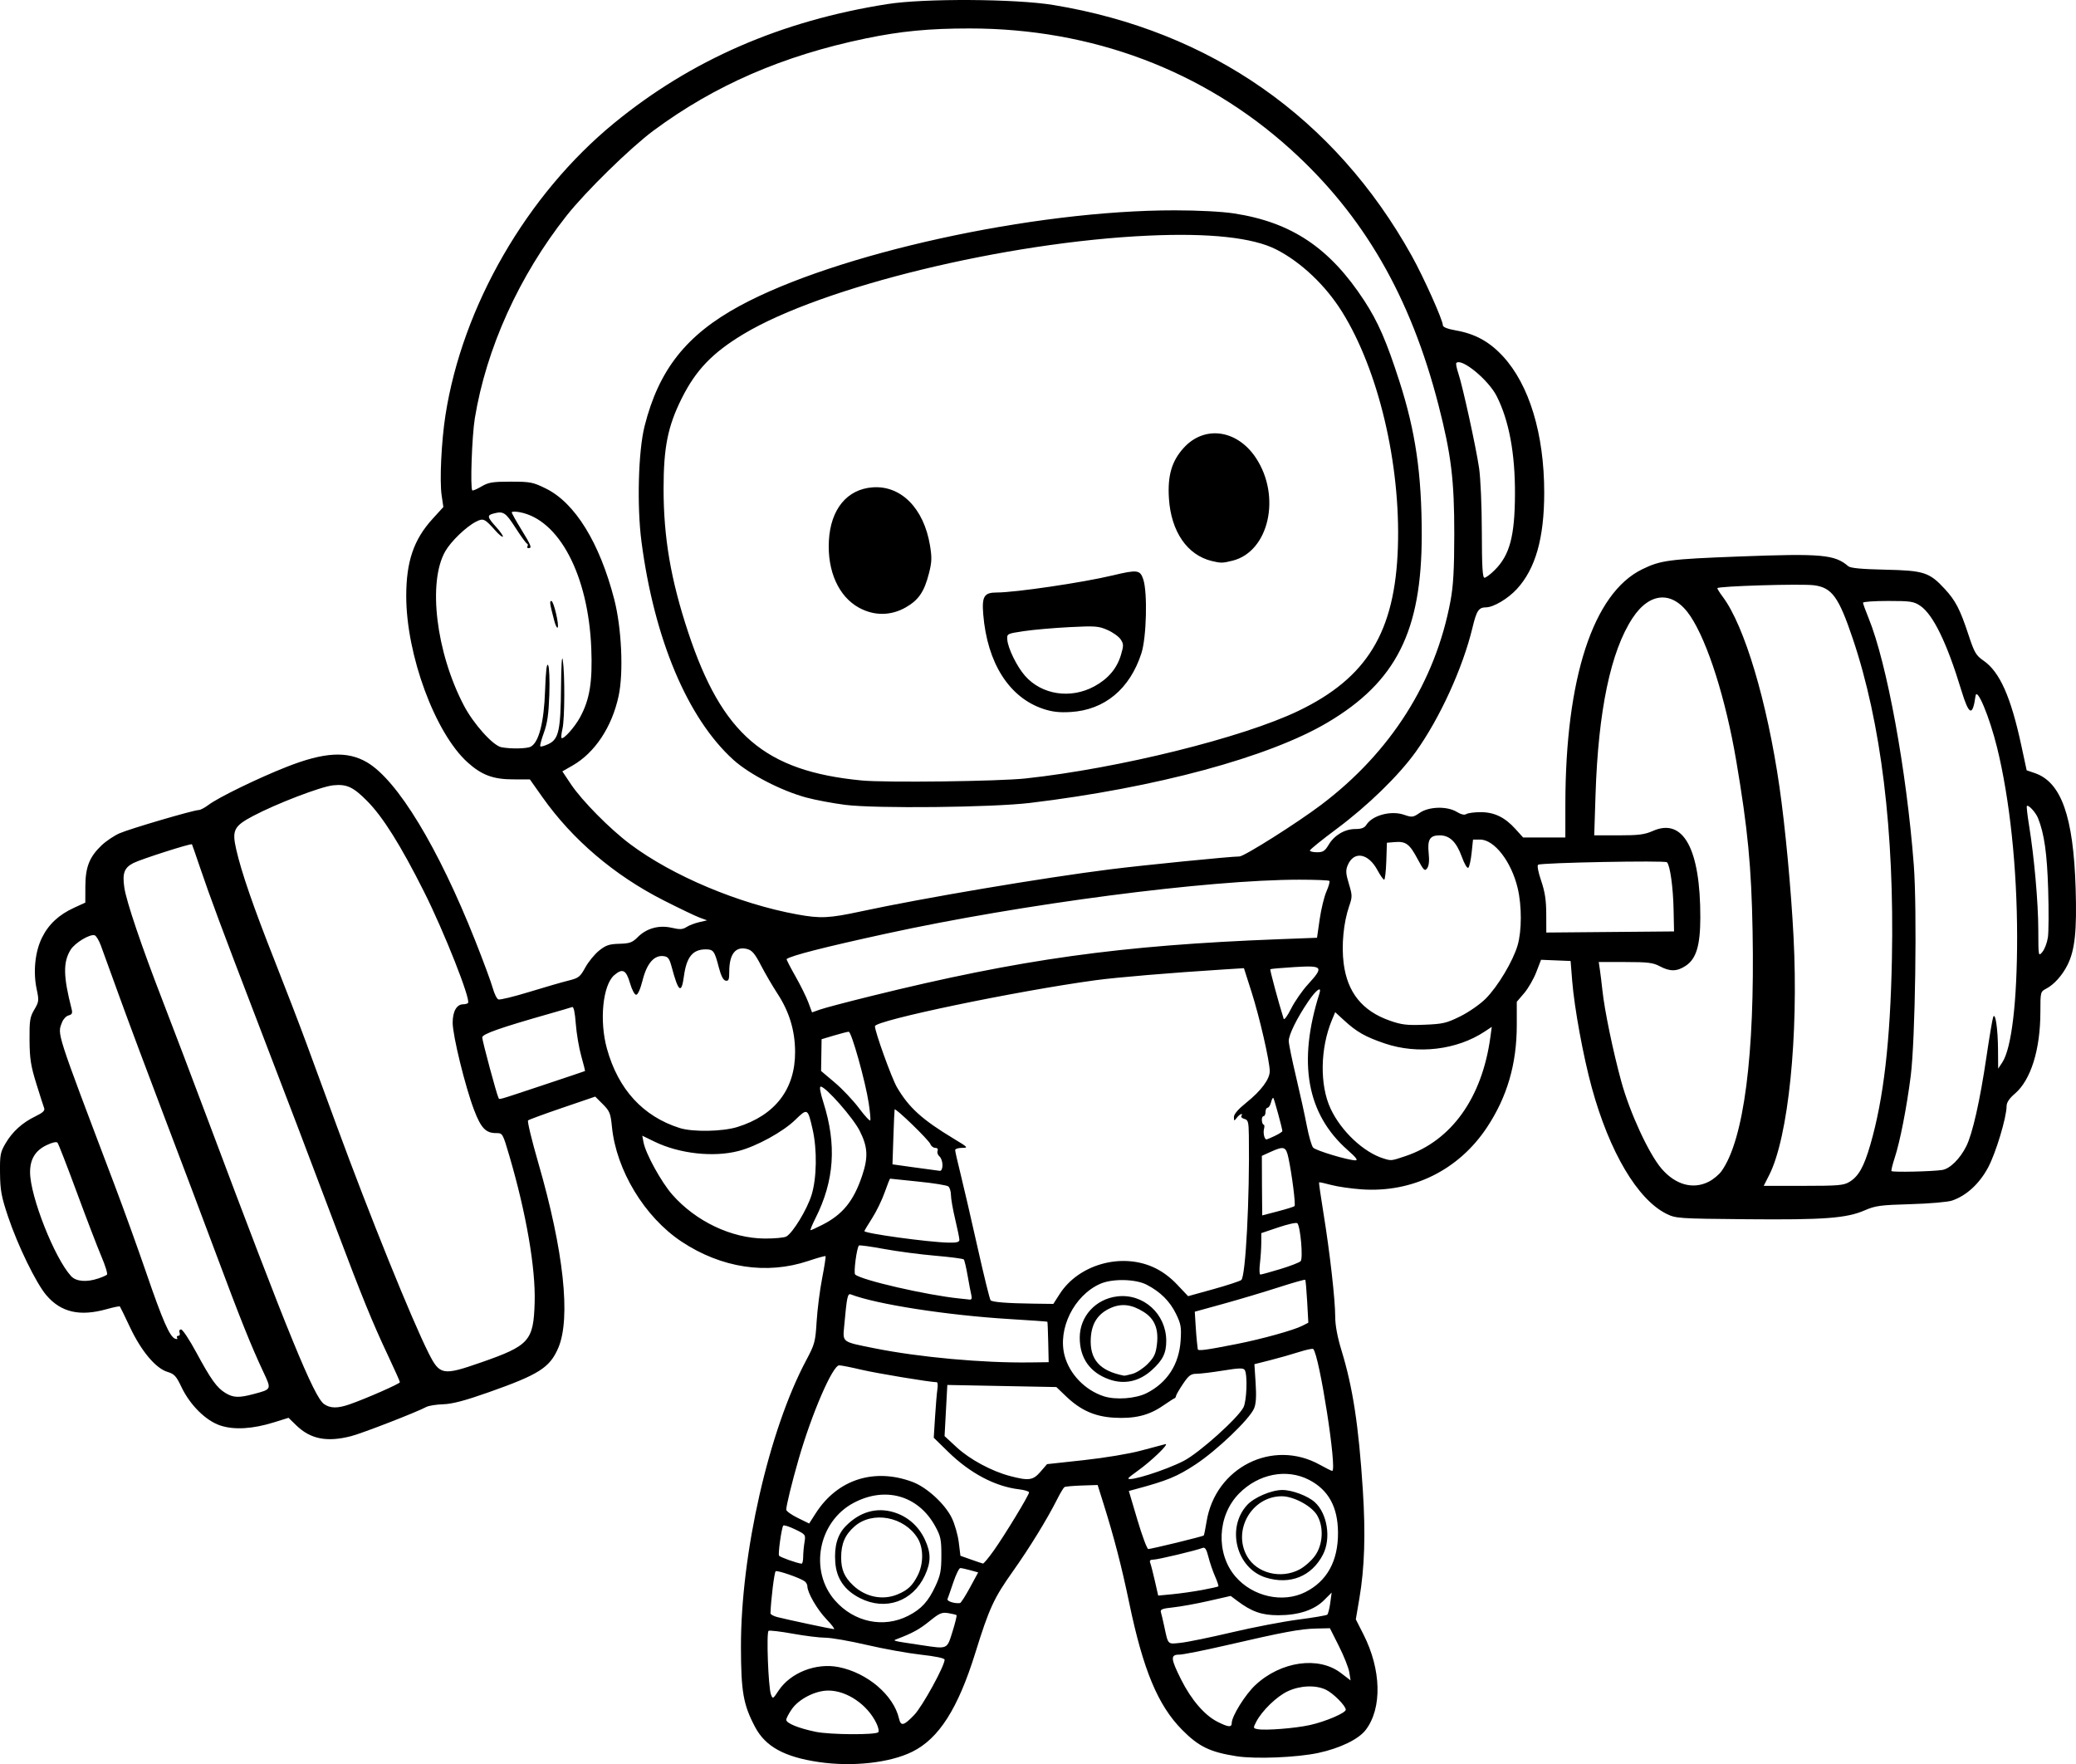 <?xml version="1.0" encoding="UTF-8" standalone="no"?>
<!-- Created with Inkscape (http://www.inkscape.org/) -->

<svg
   width="346.882mm"
   height="294.73mm"
   viewBox="0 0 346.882 294.73"
   version="1.1"
   id="svg1"
   xml:space="preserve"
   xmlns="http://www.w3.org/2000/svg"
   xmlns:svg="http://www.w3.org/2000/svg"><defs
     id="defs1"><clipPath
       clipPathUnits="userSpaceOnUse"
       id="clipPath3"><path
         id="path3"
         style="fill:#ff0000;fill-opacity:1;fill-rule:nonzero;stroke:none;stroke-width:0.265"
         d="M 117.464,-9.186 V 177.167 H 291.495 V -9.186 Z M 147.334,111.931 c 4.149,-0.092 4.552,4.357 -0.092,5.084 -1.195,0.187 -2.39,0.381 -3.57,0.655 -1.902,0.431 -3.801,0.869 -5.685,1.373 -4.843,1.295 -6.431,-3.457 -1.602,-4.804 2.039,-0.569 4.104,-1.04 6.168,-1.508 1.289,-0.299 2.595,-0.512 3.902,-0.719 0.31,-0.049 0.603,-0.075 0.88,-0.081 z" /></clipPath><clipPath
       clipPathUnits="userSpaceOnUse"
       id="clipPath29"><path
         id="path30"
         style="fill:#ff0000;fill-opacity:1;fill-rule:nonzero;stroke:none;stroke-width:0.265"
         d="M -43.23,-9.228 V 216.918 H 174.315 V -9.228 Z M 64.459,27.799 c 2.205,0.075 3.149,2.778 0.337,5.093 -1.015,0.835 -0.499,0.393 -1.541,1.333 -0.051,0.05 -0.1,0.101 -0.15,0.151 0.22,0.811 0.125,1.873 -0.521,3.116 -0.875,1.685 -1.749,3.37 -2.654,5.039 -0.978,1.836 -1.883,3.712 -2.891,5.53 -2.43,4.385 -6.499,1.653 -4.214,-2.809 0.315,-0.616 0.638,-1.229 0.953,-1.845 -0.007,-0.023 -0.015,-0.043 -0.022,-0.066 -0.595,-2.008 -0.069,-3.784 0.689,-5.659 1.274,-2.682 3.164,-4.982 5.254,-7.063 1.251,-1.138 0.627,-0.597 1.868,-1.628 0.964,-0.801 1.889,-1.157 2.675,-1.191 0.074,-0.003 0.146,-0.004 0.217,-0.001 z M 107.156,139.452 v 5.3e-4 h 1.332 c 3.185,0 4.318,2.034 3.452,3.522 1.261,1.236 0.77,3.284 -1.765,3.911 -0.549,0.616 -1.49,1.105 -2.851,1.261 -0.137,0.016 -0.274,0.031 -0.411,0.047 -2.651,0.305 -4.055,-0.978 -4.036,-2.332 -0.348,-0.335 -0.565,-0.745 -0.622,-1.186 -3.343,-0.946 -2.812,-4.861 1.596,-4.861 h 0.989 c 0.119,0 0.233,0.004 0.346,0.009 0.539,-0.217 1.168,-0.371 1.971,-0.371 z" /></clipPath><clipPath
       clipPathUnits="userSpaceOnUse"
       id="clipPath48"><path
         id="path49"
         style="fill:#ff0000;fill-opacity:1;fill-rule:nonzero;stroke:none;stroke-width:0.265"
         d="M 41.091,5.534 V 221.556 H 225.286 V 5.534 Z M 200.736,27.814 c 1.729,0.019 2.649,1.415 2.086,2.936 0.034,0.916 -0.448,2.032 -1.673,3.09 -1.147,0.992 -0.564,0.491 -1.752,1.502 -1.464,1.224 -2.914,2.469 -4.415,3.646 -1.776,1.393 -3.3,1.325 -4.092,0.54 -1.314,0.839 -2.65,1.642 -3.984,2.446 -4.294,2.588 -6.806,-1.809 -2.513,-4.397 1.384,-0.834 2.777,-1.656 4.133,-2.538 2.022,-1.284 4.052,-2.554 5.996,-3.956 1.191,-0.886 2.419,-1.714 3.69,-2.479 0.94,-0.565 1.799,-0.798 2.523,-0.79 z m -20.135,16.378 c 1.024,0.015 1.877,0.8 2.033,2.11 0.718,0.616 1.17,1.82 0.937,3.569 -0.199,1.498 -0.825,2.882 -1.489,4.224 -0.631,1.325 -1.475,2.521 -2.325,3.71 -0.383,0.58 -0.187,0.283 -0.588,0.891 -1.639,2.485 -3.795,2.512 -4.699,1.247 -2.336,3.06 -5.919,0.908 -3.888,-3.193 0.881,-1.779 1.751,-3.563 2.632,-5.343 0.834,-1.685 1.981,-2.401 2.971,-2.401 0.144,-8e-6 0.278,0.034 0.414,0.063 0.316,-0.73 0.627,-1.462 0.929,-2.198 0.772,-1.885 2.007,-2.694 3.073,-2.678 z" /></clipPath><clipPath
       clipPathUnits="userSpaceOnUse"
       id="clipPath83"><path
         id="path84"
         style="fill:#ff0000;fill-opacity:1;fill-rule:nonzero;stroke:none;stroke-width:0.265"
         d="M 132.474,-7.02 V 208.971 H 400.13 V -7.02 Z M 255.342,107.773 c 0.047,-0.001 0.095,-5.3e-4 0.143,0.002 1.045,0.054 2.19,0.946 2.813,2.886 0.307,0.956 0.456,1.952 0.58,2.946 0.105,0.896 0.146,1.798 0.173,2.7 0.049,0.457 0.091,0.915 0.134,1.373 0.032,0.334 -0.006,0.606 -0.033,0.887 0.917,0.087 1.972,0.687 2.893,1.982 0.57,0.801 1.075,1.645 1.573,2.491 0.431,0.671 0.926,1.295 1.376,1.954 0.093,0.157 0.186,0.314 0.279,0.471 1.353,2.285 0.702,4.101 -0.559,4.645 -1.02,0.911 -2.908,0.691 -4.385,-1.562 -0.239,-0.365 -0.478,-0.73 -0.729,-1.087 -0.216,-0.336 -0.388,-0.695 -0.574,-1.046 0.608,2.159 -0.889,3.607 -2.71,3.036 -0.616,0.275 -1.361,0.46 -2.342,0.399 -1.467,-0.091 -2.933,-0.193 -4.399,-0.296 -1.796,-0.111 -3.597,-0.198 -5.398,-0.193 -5.014,0.015 -5.014,-5.049 0,-5.065 1.903,-0.006 3.807,0.088 5.707,0.203 0.635,0.044 1.271,0.085 1.906,0.128 -2.172,-2.84 -4.36,-5.667 -6.601,-8.453 -2.161,-2.685 -1.065,-5.119 0.858,-5.113 0.628,0.002 1.345,0.277 2.066,0.876 0.364,-0.695 0.988,-1.1 1.69,-1.132 0.505,-0.023 1.05,0.149 1.567,0.543 0.093,-0.019 0.178,-0.065 0.274,-0.07 0.594,-0.032 1.239,0.203 1.815,0.734 -0.664,-2.602 0.469,-4.21 1.884,-4.241 z m 0.768,13.726 c -0.032,0.104 -0.068,0.203 -0.109,0.298 0.124,0.163 0.249,0.325 0.373,0.488 -0.098,-0.264 -0.22,-0.535 -0.254,-0.779 -0.004,-0.001 -0.007,-0.005 -0.01,-0.006 z m 30.329,39.335 h 0.777 c 5.014,0 5.014,5.065 0,5.065 h -0.777 c -5.014,0 -5.014,-5.065 0,-5.065 z" /></clipPath><clipPath
       clipPathUnits="userSpaceOnUse"
       id="clipPath102"><path
         id="path103"
         style="fill:#ff0000;fill-opacity:1;fill-rule:nonzero;stroke:none;stroke-width:0.265"
         d="M 245.095,-91.085 V 149.538 H 484.247 V -91.085 Z M 386.76,31.187 h 1.65 c 5.014,0 5.014,5.065 0,5.065 h -1.65 c -5.014,0 -5.014,-5.065 0,-5.065 z M 278.242,82.629 c 1.018,-0.028 2.247,0.632 3.228,2.236 0.354,0.578 0.768,1.115 1.156,1.669 -0.179,-0.355 -0.185,-0.572 0.174,-0.552 0.231,0.012 0.612,0.121 1.194,0.353 1.53,0.608 2.705,1.776 3.919,2.845 1.817,1.6 0.342,0.262 2.186,1.957 3.604,3.312 0.416,6.943 -3.167,3.954 -0.796,1.298 -2.871,1.492 -4.73,-0.776 -1.836,-2.239 -3.672,-4.499 -5.159,-6.99 -1.607,-2.69 -0.498,-4.649 1.199,-4.696 z m 48.669,29.818 c 0.832,-0.023 1.844,0.352 2.893,1.294 1.313,1.18 2.463,2.509 3.553,3.893 0.661,0.847 0.337,0.434 0.973,1.24 1.192,1.511 1.339,2.902 0.893,3.822 -0.016,1.86 -2.198,3.006 -4.869,1.014 -1.747,-1.303 -3.553,-2.525 -5.469,-3.568 -3.578,-1.948 -3.294,-5.278 -0.617,-5.341 0.191,-0.004 0.416,0.041 0.631,0.072 -0.168,-1.358 0.693,-2.391 2.01,-2.427 z" /></clipPath><clipPath
       clipPathUnits="userSpaceOnUse"
       id="clipPath113"><path
         id="path114"
         style="fill:#ff0000;fill-opacity:1;fill-rule:nonzero;stroke:none;stroke-width:0.265"
         d="m 157.066,-116.178 v 259.561 h 295.043 v -259.561 z M 393.264,24.766 c 0.581,0.011 1.242,0.145 1.968,0.439 0.12,0.049 0.24,0.098 0.36,0.146 4.647,1.882 2.736,6.584 -1.907,4.692 -0.149,-0.061 -0.299,-0.122 -0.449,-0.182 -3.917,-1.596 -3.112,-5.153 0.027,-5.095 z M 342.535,35.836 c 1.181,-0.021 2.405,1.064 2.649,3.402 0.172,1.646 0.305,3.295 0.421,4.946 0.065,0.913 0.111,1.827 0.156,2.741 0.246,5.008 -4.813,5.256 -5.059,0.248 -0.043,-0.879 -0.087,-1.758 -0.149,-2.635 -0.107,-1.53 -0.233,-3.058 -0.382,-4.584 -0.259,-2.651 1.026,-4.095 2.365,-4.118 z m -33.149,10.457 c 3.772,0.034 4.177,4.206 -0.279,5.096 -2.779,0.555 -5.597,1.027 -8.441,1.011 -5.014,-0.028 -5.014,-5.084 0,-5.064 2.507,0.01 4.994,-0.417 7.443,-0.913 0.461,-0.093 0.887,-0.134 1.277,-0.13 z" /></clipPath><clipPath
       clipPathUnits="userSpaceOnUse"
       id="clipPath120"><path
         id="path121"
         style="fill:#ff0000;fill-opacity:1;fill-rule:nonzero;stroke:none;stroke-width:0.265"
         d="M 344.491,-224.742 V 93.74 H 637.437 V -224.742 Z m 57.98,209.9 c 0.18,0.019 0.442,0.736 1.12,2.612 1.049,2.901 1.048,6.019 1.03,9.064 0.014,1.384 -0.104,2.763 -0.22,4.14 -0.594,7.065 -7.742,6.459 -7.137,-0.606 0.102,-1.192 0.212,-2.384 0.194,-3.582 0.01,-1.333 0.012,-2.65 -0.1,-3.98 -0.028,-0.332 -0.067,-0.662 -0.101,-0.994 -0.05,-0.273 -0.127,-0.542 -0.151,-0.819 -0.002,-0.026 0.051,-0.015 0.077,-0.022 v 5.291e-4 c 4.911,-1.36 4.827,-5.865 5.286,-5.815 z m 133.457,6.23 c 1.673,0.041 3.331,1.648 3.508,4.967 0.11,2.057 0.326,4.101 0.649,6.136 0.19,1.182 0.086,0.629 0.301,1.658 1.455,6.94 -5.614,8.389 -7.016,1.438 -0.27,-1.337 -0.151,-0.677 -0.36,-1.978 -0.342,-2.169 -0.587,-4.348 -0.701,-6.541 -0.194,-3.762 1.722,-5.726 3.618,-5.679 z" /></clipPath><clipPath
       clipPathUnits="userSpaceOnUse"
       id="clipPath135"><path
         id="path136"
         style="fill:#ff0000;fill-opacity:1;fill-rule:nonzero;stroke:none;stroke-width:0.265"
         d="M 477.204,-278.281 V 24.964 H 771.33 V -278.281 Z m 210.631,135.235 c 0.649,0.035 1.758,0.625 3.629,1.812 2.196,1.392 3.007,3.98 3.718,6.326 2.056,6.786 -4.882,8.854 -6.864,2.046 -0.027,-0.092 -0.73,-2.143 -0.731,-2.214 -7.9e-4,-0.063 0.207,0.09 0.187,0.03 -0.102,-0.312 -0.801,-0.228 -0.785,-0.595 0.214,-4.87 -0.582,-7.482 0.845,-7.405 z m -130.474,16.82 c 0.913,0.03 1.975,0.321 3.143,0.957 2.784,1.515 5.891,2.183 8.941,2.926 0.049,0.011 0.098,0.023 0.147,0.034 0.394,-0.233 0.868,-0.356 1.405,-0.343 0.586,0.014 1.246,0.191 1.956,0.556 0.817,-0.371 1.604,-0.614 2.297,-0.621 2.818,-0.029 4.295,2.613 2.367,5.305 3.089,4.801 -0.884,8.357 -4.597,5.381 -3.035,3.455 -7.309,1.009 -5.866,-3.51 -3.376,-0.823 -6.775,-1.657 -9.854,-3.322 -5.068,-2.74 -3.897,-7.494 0.06,-7.363 z" /></clipPath></defs><g
     id="layer1"
     transform="translate(-396.938,268.633)"><path
       style="fill:#000000"
       d="m 533.798,25.758 c -5.761,-0.839 -8.945,-2.577 -10.671,-5.824 -1.983,-3.731 -2.367,-5.887 -2.382,-13.362 -0.031,-15.635 4.659,-36.243 10.92,-47.978 1.408,-2.639 1.52,-3.057 1.725,-6.433 0.121,-1.986 0.533,-5.23 0.917,-7.209 0.384,-1.979 0.642,-3.654 0.574,-3.722 -0.068,-0.068 -1.367,0.293 -2.886,0.803 -6.944,2.331 -14.542,1.171 -21.178,-3.234 -6.171,-4.096 -10.913,-11.92 -11.63,-19.188 -0.221,-2.238 -0.374,-2.62 -1.518,-3.763 l -1.272,-1.272 -5.472,1.867 c -3.009,1.027 -5.597,1.976 -5.75,2.109 -0.153,0.133 0.615,3.323 1.706,7.089 4.253,14.675 5.47,25.971 3.334,30.936 -1.412,3.282 -3.227,4.436 -11.641,7.403 -3.963,1.398 -6.05,1.947 -7.585,1.997 -1.164,0.038 -2.434,0.241 -2.822,0.452 -1.582,0.858 -10.653,4.38 -12.54,4.869 -4.059,1.052 -6.816,0.508 -9.199,-1.813 l -1.278,-1.245 -2.426,0.756 c -3.582,1.116 -6.662,1.296 -8.984,0.525 -2.409,-0.8 -5.053,-3.42 -6.476,-6.414 -0.877,-1.846 -1.2,-2.196 -2.343,-2.539 -1.954,-0.585 -4.375,-3.467 -6.251,-7.441 -0.87,-1.843 -1.634,-3.413 -1.698,-3.489 -0.064,-0.076 -1.043,0.123 -2.177,0.441 -4.521,1.269 -7.655,0.551 -10.109,-2.316 -1.707,-1.994 -4.792,-8.33 -6.407,-13.157 -1.109,-3.314 -1.304,-4.37 -1.336,-7.232 -0.034,-3.046 0.049,-3.5 0.919,-4.979 1.165,-1.982 2.802,-3.463 5.01,-4.531 1.243,-0.602 1.606,-0.949 1.441,-1.38 -0.121,-0.316 -0.713,-2.163 -1.315,-4.103 -0.914,-2.948 -1.099,-4.137 -1.124,-7.232 -0.026,-3.282 0.064,-3.863 0.796,-5.102 0.777,-1.314 0.8,-1.52 0.393,-3.44 -0.609,-2.87 -0.268,-6.217 0.872,-8.546 1.106,-2.262 2.818,-3.862 5.39,-5.04 l 1.868,-0.855 0.008,-2.708 c 0.009,-3.214 0.678,-4.917 2.684,-6.836 0.751,-0.718 2.11,-1.634 3.021,-2.036 1.712,-0.755 12.39,-3.89 13.251,-3.89 0.267,0 0.992,-0.382 1.609,-0.849 1.65,-1.248 8.274,-4.473 13.061,-6.359 6.285,-2.477 10.138,-2.695 13.436,-0.763 5.092,2.984 11.91,14.227 18.1,29.844 1.346,3.395 2.657,6.942 2.913,7.881 0.256,0.939 0.679,1.79 0.94,1.89 0.261,0.1 2.578,-0.463 5.149,-1.251 2.571,-0.788 5.517,-1.641 6.548,-1.895 1.71,-0.421 1.957,-0.613 2.822,-2.192 0.522,-0.951 1.558,-2.219 2.304,-2.817 1.129,-0.906 1.693,-1.097 3.38,-1.143 1.741,-0.048 2.173,-0.204 3.084,-1.115 1.482,-1.482 3.554,-2.05 5.682,-1.557 1.349,0.313 1.82,0.289 2.457,-0.123 0.433,-0.28 1.386,-0.647 2.117,-0.815 l 1.329,-0.305 -1.235,-0.452 c -0.679,-0.248 -3.398,-1.55 -6.041,-2.893 -8.222,-4.177 -15.219,-10.134 -20.23,-17.223 l -2.106,-2.979 -2.833,-0.005 c -3.312,-0.006 -5.241,-0.731 -7.589,-2.853 -5.423,-4.9 -10.237,-17.959 -10.237,-27.772 0,-5.773 1.251,-9.442 4.397,-12.894 l 1.808,-1.984 -0.288,-1.94 c -0.36,-2.432 -0.048,-9.003 0.638,-13.406 2.838,-18.217 13.604,-36.852 28.193,-48.804 12.876,-10.549 27.91,-17.091 45.685,-19.88 6.157,-0.966 21.383,-0.879 27.693,0.159 26.288,4.322 47.035,18.838 59.878,41.891 1.995,3.581 5.209,10.751 5.209,11.62 0,0.307 0.779,0.613 2.193,0.862 3.196,0.563 5.581,1.874 7.829,4.301 4.416,4.77 6.912,12.999 6.912,22.79 0,7.608 -1.455,12.729 -4.578,16.117 -1.492,1.619 -3.893,3.043 -5.146,3.053 -1.224,0.01 -1.578,0.539 -2.258,3.374 -1.612,6.722 -5.45,15.131 -9.469,20.746 -2.841,3.969 -8.018,9.012 -13.234,12.891 -2.46,1.83 -4.473,3.457 -4.473,3.616 0,0.159 0.54,0.289 1.2,0.289 0.997,0 1.323,-0.208 1.927,-1.232 0.951,-1.612 2.694,-2.646 4.462,-2.648 1.024,-9.6e-4 1.534,-0.193 1.848,-0.696 1,-1.602 4.122,-2.436 6.302,-1.685 1.341,0.462 1.501,0.442 2.625,-0.328 1.548,-1.061 4.578,-1.134 6.193,-0.149 0.713,0.435 1.268,0.559 1.587,0.357 0.27,-0.171 1.331,-0.314 2.358,-0.317 2.294,-0.007 4.071,0.844 5.83,2.791 l 1.298,1.437 h 3.529 3.529 l 0.004,-5.556 c 0.014,-21.058 4.646,-35.239 12.817,-39.239 3.102,-1.519 4.467,-1.699 16.284,-2.149 13.7,-0.522 15.909,-0.325 18.168,1.625 0.371,0.32 2.216,0.493 6.174,0.58 6.47,0.141 7.39,0.439 9.957,3.223 1.807,1.96 2.557,3.411 3.959,7.663 0.981,2.976 1.253,3.443 2.51,4.312 2.71,1.872 4.562,6.024 6.31,14.142 l 0.9,4.18 1.367,0.468 c 4.417,1.512 6.446,7.241 6.817,19.24 0.22,7.13 -0.121,10.34 -1.363,12.818 -0.876,1.748 -2.246,3.272 -3.558,3.957 -0.955,0.499 -0.97,0.56 -0.97,3.864 0,6.296 -1.584,11.385 -4.255,13.671 -0.937,0.802 -1.39,1.48 -1.39,2.081 0,1.888 -1.801,7.862 -3.097,10.274 -1.459,2.714 -3.622,4.697 -6.014,5.511 -0.722,0.246 -3.798,0.512 -6.941,0.6 -5.021,0.142 -5.866,0.256 -7.652,1.031 -3.047,1.324 -6.754,1.603 -19.705,1.487 -11.386,-0.102 -11.858,-0.134 -13.399,-0.893 -4.849,-2.39 -9.537,-10.298 -12.5,-21.085 -1.419,-5.168 -2.914,-13.3 -3.274,-17.815 l -0.267,-3.351 -2.469,-0.101 -2.469,-0.101 -0.801,2.075 c -0.441,1.141 -1.354,2.72 -2.028,3.508 l -1.227,1.434 v 3.89 c 0,6.494 -1.606,12.003 -4.983,17.096 -4.728,7.129 -12.437,10.941 -20.937,10.352 -1.751,-0.121 -4.05,-0.455 -5.108,-0.741 -1.058,-0.286 -1.963,-0.481 -2.011,-0.433 -0.048,0.048 0.287,2.384 0.743,5.19 1.06,6.513 1.957,14.422 1.957,17.253 0,1.437 0.363,3.39 1.042,5.61 1.908,6.239 2.874,12.552 3.572,23.338 0.476,7.352 0.295,13.013 -0.578,18.137 l -0.594,3.483 1.273,2.507 c 2.997,5.902 3.151,12.339 0.38,15.971 -1.183,1.551 -4.301,3.063 -7.917,3.839 -3.579,0.768 -10.501,1.049 -13.662,0.555 -4.443,-0.695 -6.325,-1.608 -9.1,-4.415 -4.039,-4.086 -6.503,-9.994 -8.831,-21.177 -1.272,-6.112 -2.51,-10.893 -4.293,-16.578 l -0.987,-3.146 -2.63,0.085 c -1.446,0.047 -2.757,0.164 -2.913,0.261 -0.156,0.096 -0.698,0.997 -1.204,2.002 -1.713,3.399 -4.639,8.159 -7.458,12.133 -3.142,4.429 -3.927,6.137 -6.235,13.566 -2.897,9.325 -6.093,14.331 -10.552,16.526 -3.751,1.847 -9.966,2.534 -15.553,1.72 z m 9.899,-4.992 c 0.147,-0.148 0.013,-0.804 -0.299,-1.458 -1.497,-3.14 -4.94,-5.495 -8.045,-5.501 -2.164,-0.005 -4.93,1.404 -6.115,3.114 -0.507,0.732 -0.922,1.528 -0.922,1.77 0,0.579 2.062,1.42 4.926,2.009 2.399,0.493 9.981,0.542 10.455,0.066 z M 615.805,19.573 c 2.61,-0.578 5.997,-2.026 5.997,-2.563 0,-0.651 -2.097,-2.764 -3.319,-3.344 -1.727,-0.82 -4.294,-0.714 -6.383,0.264 -1.836,0.859 -4.301,3.25 -5.258,5.101 -0.536,1.037 -0.528,1.08 0.235,1.227 1.296,0.25 6.269,-0.14 8.728,-0.685 z m -13.053,-0.341 c 0,-1.134 2.251,-4.753 3.939,-6.331 4.258,-3.983 10.557,-4.881 14.283,-2.037 l 1.638,1.25 -0.218,-1.36 c -0.12,-0.748 -0.898,-2.71 -1.728,-4.359 l -1.51,-2.999 -2.306,0.05 c -2.616,0.056 -5.416,0.578 -15.02,2.8 -3.709,0.858 -7.241,1.56 -7.849,1.56 -1.496,0 -1.448,0.647 0.311,4.161 1.68,3.356 3.9,5.945 6.034,7.034 1.839,0.939 2.427,0.995 2.427,0.231 z m -53.044,-1.366 c 1.363,-1.422 5.067,-8.161 5.067,-9.218 0,-0.245 -1.507,-0.564 -3.935,-0.832 -2.164,-0.239 -6.246,-0.974 -9.071,-1.633 -2.825,-0.659 -5.935,-1.201 -6.913,-1.204 -0.977,-0.003 -3.441,-0.307 -5.475,-0.676 -2.034,-0.369 -3.843,-0.58 -4.021,-0.47 -0.389,0.241 -0.047,9.429 0.396,10.621 0.298,0.804 0.332,0.787 1.274,-0.636 1.991,-3.009 6.285,-4.687 10.056,-3.929 4.796,0.963 9.164,4.69 10.068,8.59 0.31,1.339 0.796,1.223 2.553,-0.611 z m 6.384,-13.904 c 0.448,-1.435 0.752,-2.672 0.675,-2.749 -0.077,-0.077 -0.697,-0.231 -1.376,-0.341 -1.078,-0.175 -1.477,-0.004 -3.131,1.338 -1.674,1.359 -2.836,1.998 -5.423,2.982 -0.818,0.311 -0.94,0.28 4.057,1.029 4.442,0.666 4.259,0.745 5.198,-2.259 z m 46.661,0.122 c 3.59,-0.846 8.59,-1.805 11.113,-2.133 2.522,-0.327 4.704,-0.698 4.847,-0.824 0.144,-0.126 0.368,-1.008 0.498,-1.96 l 0.237,-1.731 -1.267,1.267 c -1.663,1.663 -4.279,2.522 -7.667,2.52 -2.761,-0.002 -4.441,-0.596 -6.879,-2.43 l -1.058,-0.796 -3.704,0.843 c -2.037,0.463 -4.7,0.946 -5.917,1.073 -1.81,0.188 -2.182,0.334 -2.041,0.798 0.094,0.312 0.342,1.362 0.55,2.332 0.685,3.189 0.521,3.024 2.758,2.789 1.103,-0.115 4.941,-0.902 8.531,-1.748 z m -67.721,-2.195 c -1.54,-1.598 -3.187,-4.441 -3.187,-5.502 0,-0.269 -0.198,-0.64 -0.441,-0.824 -0.737,-0.559 -4.544,-1.882 -4.857,-1.688 -0.226,0.14 -0.807,4.852 -0.866,7.029 -0.005,0.182 0.518,0.467 1.162,0.634 1.512,0.392 8.944,1.973 9.435,2.008 0.207,0.015 -0.354,-0.731 -1.246,-1.656 z m 13.659,-0.572 c 2.192,-1.118 3.357,-2.391 4.557,-4.977 0.831,-1.79 0.983,-2.58 0.985,-5.115 0.002,-2.661 -0.115,-3.211 -1.039,-4.889 -2.828,-5.133 -8.341,-6.698 -13.644,-3.872 -5.898,3.144 -7.447,11.345 -3.08,16.306 3.19,3.624 8.104,4.648 12.222,2.547 z m -8.05,-2.949 c -2.591,-1.314 -3.939,-3.269 -4.136,-5.999 -0.194,-2.688 0.367,-4.621 1.753,-6.038 2.311,-2.364 5.109,-3.179 7.983,-2.325 2.329,0.692 4.182,2.31 5.235,4.571 1.041,2.235 1.039,3.771 -0.005,6.014 -2.023,4.345 -6.578,5.934 -10.829,3.778 z m 6.283,-0.631 c 1.699,-0.71 2.478,-1.443 3.352,-3.157 0.998,-1.955 0.993,-4.606 -0.011,-6.231 -2.233,-3.613 -7.539,-4.601 -10.543,-1.963 -1.593,1.399 -2.233,2.888 -2.233,5.198 0,2.019 0.533,3.259 1.997,4.649 2.067,1.962 4.949,2.545 7.438,1.505 z m 12.08,-1.126 1.379,-2.541 -1.305,-0.362 c -0.718,-0.199 -1.472,-0.363 -1.676,-0.364 -0.204,-0.001 -0.732,1.07 -1.172,2.379 -0.44,1.31 -0.878,2.568 -0.972,2.797 -0.149,0.36 1.19,0.791 2.089,0.671 0.153,-0.02 0.899,-1.181 1.658,-2.579 z m 56.026,0.756 c 3.659,-1.823 5.528,-5.244 5.477,-10.023 -0.045,-4.234 -1.598,-7.051 -4.811,-8.725 -3.75,-1.954 -8.473,-1.036 -11.735,2.282 -3.627,3.689 -3.898,9.995 -0.596,13.853 2.875,3.359 7.907,4.487 11.665,2.614 z m -6.588,-2.438 c -4.912,-1.532 -6.646,-8.283 -3.115,-12.125 1.174,-1.277 4.073,-2.51 5.892,-2.505 1.639,0.004 4.251,0.988 5.411,2.037 2.102,1.901 2.751,6.049 1.368,8.745 -1.872,3.65 -5.503,5.112 -9.557,3.848 z m 5.632,-1.351 c 0.855,-0.451 2.028,-1.493 2.607,-2.315 1.326,-1.883 1.473,-4.792 0.34,-6.733 -0.911,-1.559 -3.925,-3.184 -5.907,-3.184 -4.995,0 -8.276,5.674 -5.798,10.028 1.615,2.838 5.64,3.851 8.758,2.204 z m -16.297,3.433 c 1.435,-0.265 2.667,-0.54 2.738,-0.611 0.071,-0.071 -0.179,-0.828 -0.556,-1.683 -0.377,-0.855 -0.876,-2.317 -1.109,-3.249 -0.314,-1.254 -0.56,-1.643 -0.945,-1.496 -1.166,0.448 -7.505,1.957 -8.219,1.957 -0.563,0 -0.709,0.152 -0.548,0.573 0.121,0.315 0.469,1.668 0.773,3.005 l 0.553,2.432 2.351,-0.224 c 1.293,-0.123 3.526,-0.44 4.961,-0.705 z m -66.635,-5.523 c 0.002,-0.631 0.101,-1.732 0.219,-2.448 0.212,-1.281 0.187,-1.315 -1.591,-2.173 -0.993,-0.479 -1.877,-0.755 -1.965,-0.613 -0.292,0.473 -0.881,4.716 -0.696,5.015 0.158,0.255 3.008,1.27 3.764,1.34 0.146,0.014 0.266,-0.491 0.268,-1.122 z m 31.838,-1.058 c 1.869,-2.632 5.905,-9.282 5.905,-9.729 0,-0.174 -0.754,-0.405 -1.676,-0.515 -3.997,-0.475 -8.186,-2.691 -11.843,-6.266 l -2.406,-2.352 0.218,-3.49 c 0.12,-1.919 0.297,-4.006 0.394,-4.636 0.097,-0.631 0.05,-1.147 -0.105,-1.148 -1.111,-0.006 -10.14,-1.504 -12.623,-2.094 -1.683,-0.4 -3.341,-0.727 -3.684,-0.727 -1.1,0 -4.588,8.072 -6.784,15.699 -1.113,3.867 -2.061,7.736 -2.061,8.415 0,0.239 0.861,0.856 1.914,1.373 l 1.914,0.939 1.109,-1.729 c 3.607,-5.622 9.74,-7.608 16.14,-5.227 2.406,0.895 5.448,3.684 6.59,6.04 0.488,1.007 1.011,2.838 1.162,4.069 l 0.275,2.238 1.764,0.625 c 0.97,0.344 1.869,0.646 1.998,0.672 0.128,0.026 0.938,-0.945 1.799,-2.158 z m 30.591,-1.335 c 2.411,-0.589 4.436,-1.123 4.501,-1.188 0.065,-0.065 0.277,-1.105 0.471,-2.312 1.461,-9.073 11.053,-13.891 18.932,-9.51 1.016,0.565 1.943,1.027 2.06,1.027 0.872,0 -2.134,-19.335 -3.166,-20.367 -0.109,-0.109 -1.193,0.121 -2.409,0.511 -1.216,0.39 -3.384,1.005 -4.816,1.367 l -2.605,0.658 0.204,3.152 c 0.144,2.222 0.067,3.473 -0.26,4.241 -0.767,1.8 -6.186,6.989 -9.755,9.34 -3.111,2.049 -4.73,2.717 -10.07,4.153 l -1.101,0.296 1.439,4.851 c 0.792,2.668 1.608,4.851 1.815,4.851 0.207,0 2.349,-0.482 4.76,-1.07 z m -22.779,-11.843 1.1,-1.272 6.157,-0.67 c 3.459,-0.376 7.631,-1.071 9.521,-1.586 1.85,-0.504 3.681,-0.99 4.069,-1.081 0.821,-0.192 -2.365,2.878 -4.674,4.505 -0.825,0.581 -1.499,1.124 -1.499,1.207 0,0.616 6.248,-1.356 9.286,-2.931 2.569,-1.332 9.023,-7.12 9.959,-8.931 0.55,-1.063 0.7,-5.469 0.213,-6.237 -0.232,-0.366 -0.922,-0.349 -3.611,0.087 -1.828,0.296 -3.828,0.54 -4.445,0.54 -0.943,0.001 -1.301,0.267 -2.248,1.671 -0.62,0.918 -1.15,1.831 -1.179,2.028 -0.029,0.198 -0.129,0.369 -0.221,0.381 -0.093,0.012 -0.994,0.589 -2.003,1.283 -2.325,1.599 -4.722,2.178 -8.166,1.971 -3.208,-0.192 -5.563,-1.247 -8.003,-3.585 l -1.599,-1.532 -9.11,-0.175 -9.11,-0.175 -0.231,4.271 -0.231,4.271 2.023,1.872 c 2.194,2.03 5.845,3.996 8.921,4.804 3.135,0.823 3.837,0.724 5.082,-0.716 z M 455.335,-34.005 c 2.741,-0.953 8.423,-3.449 8.423,-3.701 0,-0.135 -0.892,-2.133 -1.981,-4.442 -2.569,-5.441 -4.371,-9.858 -8.611,-21.108 -4.541,-12.047 -8.112,-21.426 -13.576,-35.653 -5.408,-14.082 -7.605,-19.982 -9.258,-24.871 -0.689,-2.037 -1.283,-3.745 -1.32,-3.796 -0.143,-0.194 -8.515,2.484 -9.774,3.126 -1.542,0.787 -1.881,1.7 -1.526,4.113 0.34,2.31 2.865,9.772 6.355,18.781 1.616,4.172 5.083,13.3 7.704,20.285 13.34,35.554 17.628,46.035 19.316,47.217 1.037,0.726 2.256,0.74 4.248,0.048 z m 133.219,-1.888 c 3.428,-1.749 5.398,-4.802 5.657,-8.767 0.146,-2.242 0.053,-2.78 -0.775,-4.474 -1.033,-2.111 -2.6,-3.669 -4.892,-4.86 -1.864,-0.969 -5.742,-1.047 -7.759,-0.155 -4.393,1.942 -7.165,7.55 -5.95,12.041 0.829,3.064 3.4,5.723 6.521,6.744 1.997,0.654 5.366,0.406 7.199,-0.53 z m -6.303,-2.295 c -3.206,-1.146 -4.898,-3.552 -4.898,-6.964 0,-3.553 2.651,-6.464 6.277,-6.894 4.359,-0.516 8.159,2.919 8.179,7.395 0.009,2.07 -0.575,3.263 -2.414,4.924 -2.115,1.911 -4.603,2.447 -7.144,1.539 z m 3.933,-0.922 c 0.686,-0.191 1.831,-0.944 2.544,-1.675 1.07,-1.096 1.337,-1.669 1.526,-3.274 0.3,-2.549 -0.395,-4.247 -2.204,-5.385 -2.023,-1.273 -3.699,-1.474 -5.528,-0.665 -2.102,0.93 -3.163,2.52 -3.32,4.976 -0.23,3.606 1.47,5.544 5.558,6.335 0.097,0.019 0.738,-0.122 1.423,-0.312 z m -146.905,3.39 c 3.084,-0.821 3.05,-0.744 1.642,-3.745 -2.035,-4.337 -3.819,-8.789 -7.845,-19.579 -2.099,-5.627 -5.992,-15.946 -8.651,-22.931 -2.658,-6.985 -6.013,-15.954 -7.454,-19.932 -1.441,-3.978 -2.873,-7.918 -3.18,-8.757 -0.308,-0.839 -0.765,-1.604 -1.015,-1.7 -0.766,-0.294 -3.333,1.247 -4.056,2.435 -1.252,2.059 -1.211,4.413 0.173,9.827 0.19,0.743 0.095,0.959 -0.492,1.112 -0.4,0.105 -0.888,0.613 -1.085,1.129 -0.804,2.113 -1.183,0.937 8.755,27.175 1.543,4.075 3.942,10.723 5.331,14.774 2.7,7.878 3.886,10.586 4.786,10.931 0.327,0.125 0.473,0.07 0.348,-0.132 -0.119,-0.192 -0.03,-0.349 0.196,-0.349 0.226,0 0.32,-0.238 0.208,-0.529 -0.117,-0.304 -0.007,-0.529 0.259,-0.529 0.254,0 1.385,1.707 2.514,3.792 2.49,4.602 3.45,5.94 4.893,6.82 1.308,0.797 2.244,0.835 4.673,0.188 z m 38,-5.277 c 8.115,-2.829 8.801,-3.593 8.996,-10.019 0.174,-5.737 -1.411,-14.92 -4.231,-24.52 -1.108,-3.772 -1.12,-3.792 -2.214,-3.792 -1.722,0 -2.522,-0.838 -3.671,-3.848 -1.481,-3.878 -3.583,-12.439 -3.583,-14.593 0,-1.896 0.676,-3.079 1.76,-3.079 0.326,0 0.687,-0.095 0.803,-0.211 0.514,-0.514 -3.972,-11.871 -7.328,-18.553 -3.925,-7.815 -6.886,-12.537 -9.536,-15.209 -2.331,-2.35 -3.405,-2.844 -5.679,-2.609 -2.032,0.21 -9.446,3.049 -13.358,5.115 -3.222,1.702 -3.564,2.382 -2.826,5.61 0.877,3.831 2.85,9.544 6.406,18.546 1.822,4.613 4.202,10.804 5.289,13.758 1.087,2.954 3.375,9.181 5.085,13.837 5.519,15.028 12.533,32.375 15.361,37.991 1.864,3.701 2.365,3.792 8.725,1.575 z m 94.809,-3.4 c -0.041,-1.84 -0.105,-3.376 -0.143,-3.414 -0.038,-0.038 -2.925,-0.243 -6.415,-0.455 -10.37,-0.632 -22.117,-2.459 -26.418,-4.109 -0.546,-0.21 -0.668,0.366 -1.111,5.236 -0.256,2.812 -0.467,2.655 5.071,3.765 7.48,1.5 18.071,2.464 25.953,2.362 l 3.138,-0.04 z m 31.545,0.296 c 4.171,-0.826 9.465,-2.296 10.897,-3.027 l 1.02,-0.52 -0.194,-3.52 c -0.107,-1.936 -0.253,-3.58 -0.326,-3.652 -0.073,-0.073 -2.111,0.506 -4.53,1.286 -2.419,0.78 -6.541,2.009 -9.16,2.732 l -4.763,1.314 0.128,2.101 c 0.07,1.156 0.176,2.498 0.235,2.983 0.059,0.485 0.12,1.015 0.136,1.178 0.033,0.33 1.378,0.15 6.556,-0.875 z m -29.633,-8.339 c 3.149,-4.906 10.193,-6.929 15.628,-4.49 1.433,0.643 2.789,1.63 4,2.91 l 1.832,1.937 4.192,-1.161 c 2.306,-0.639 4.419,-1.332 4.696,-1.54 0.725,-0.545 1.416,-13.757 1.264,-24.136 -0.033,-2.272 -0.124,-2.613 -0.74,-2.774 -0.386,-0.101 -0.615,-0.324 -0.508,-0.496 0.357,-0.578 -0.295,-0.319 -0.768,0.305 -0.437,0.576 -0.469,0.568 -0.48,-0.121 -0.007,-0.485 0.707,-1.315 2.083,-2.419 2.463,-1.976 3.903,-3.911 3.903,-5.246 0,-1.636 -1.703,-9.044 -3.039,-13.223 l -1.275,-3.987 -3.399,0.215 c -8.823,0.557 -17.866,1.317 -21.391,1.797 -13.312,1.814 -36.865,6.726 -36.865,7.687 0,0.931 2.806,8.707 3.681,10.199 2.002,3.417 4.204,5.407 9.537,8.622 2.349,1.416 2.42,1.496 1.334,1.499 -0.631,0.002 -1.147,0.17 -1.147,0.373 0,0.203 0.404,1.989 0.899,3.969 0.494,1.98 1.768,7.486 2.832,12.235 1.063,4.749 2.048,8.748 2.188,8.886 0.317,0.312 2.767,0.506 7.134,0.564 l 3.351,0.044 z m -14.758,0.188 c -0.107,-0.437 -0.388,-1.905 -0.624,-3.263 -0.236,-1.358 -0.523,-2.575 -0.638,-2.703 -0.114,-0.128 -2.271,-0.41 -4.794,-0.626 -2.522,-0.216 -6.38,-0.725 -8.572,-1.131 -2.192,-0.406 -4.062,-0.663 -4.154,-0.57 -0.372,0.372 -0.922,4.574 -0.634,4.84 1.016,0.936 11.948,3.452 17.417,4.009 0.679,0.069 1.45,0.151 1.714,0.182 0.327,0.039 0.418,-0.196 0.285,-0.737 z m -145.897,-2.782 c 0.66,-0.221 1.319,-0.507 1.466,-0.638 0.147,-0.13 -0.27,-1.498 -0.927,-3.039 -0.657,-1.541 -2.511,-6.374 -4.121,-10.74 -1.61,-4.366 -3.058,-8.088 -3.218,-8.272 -0.178,-0.205 -0.899,-0.04 -1.863,0.429 -1.855,0.901 -2.72,2.333 -2.72,4.502 0,4.008 4.093,14.371 6.857,17.364 0.83,0.898 2.565,1.049 4.526,0.393 z M 610.848,-56.605 c 1.659,-0.501 3.197,-1.096 3.416,-1.323 0.434,-0.448 -0.032,-5.803 -0.553,-6.341 -0.152,-0.157 -1.568,0.152 -3.148,0.685 l -2.873,0.97 -0.003,1.608 c -0.002,0.884 -0.103,2.442 -0.226,3.46 -0.122,1.019 -0.089,1.852 0.073,1.852 0.163,0 1.653,-0.41 3.312,-0.911 z m -53.604,-4.887 c 0,-0.279 -0.316,-1.827 -0.703,-3.44 -0.387,-1.613 -0.704,-3.429 -0.706,-4.036 -10e-4,-0.607 -0.201,-1.26 -0.443,-1.452 -0.243,-0.192 -2.505,-0.555 -5.027,-0.806 -2.522,-0.252 -4.633,-0.471 -4.69,-0.488 -0.057,-0.017 -0.466,1.005 -0.908,2.27 -0.442,1.266 -1.388,3.213 -2.101,4.328 -0.713,1.115 -1.297,2.087 -1.297,2.161 0,0.39 10.615,1.849 14.023,1.927 1.395,0.032 1.852,-0.083 1.852,-0.464 z m -28.937,-0.547 c 1.086,-0.581 3.487,-4.522 4.239,-6.957 0.871,-2.819 0.944,-7.577 0.169,-10.97 -0.807,-3.533 -0.855,-3.559 -2.901,-1.566 -2.043,1.99 -6.446,4.407 -9.458,5.191 -4.197,1.093 -9.892,0.465 -14.036,-1.548 l -2.064,-1.003 0.208,1.103 c 0.359,1.911 2.978,6.667 4.824,8.762 3.931,4.461 9.891,7.287 15.435,7.318 1.613,0.009 3.226,-0.14 3.583,-0.331 z m 6.005,-1.945 c 3.433,-1.74 5.249,-3.971 6.675,-8.205 1.051,-3.121 0.958,-4.84 -0.411,-7.533 -1.117,-2.197 -5.68,-7.37 -6.502,-7.37 -0.247,0 -0.084,0.967 0.442,2.625 2.245,7.071 1.838,13.088 -1.308,19.336 -0.562,1.116 -0.935,2.028 -0.828,2.028 0.106,0 0.976,-0.397 1.932,-0.881 z m 76.145,-2.273 c 1.424,-0.37 2.679,-0.762 2.788,-0.871 0.213,-0.213 -0.431,-5.295 -1.021,-8.057 -0.408,-1.91 -0.739,-2.021 -2.987,-1 l -1.453,0.66 0.019,4.977 c 0.01,2.737 0.029,4.974 0.042,4.971 0.013,-0.003 1.188,-0.309 2.613,-0.679 z m 72.007,-4.952 c 0.752,-0.384 1.71,-1.178 2.128,-1.766 3.734,-5.243 5.57,-19.401 5.191,-40.031 -0.2,-10.89 -0.799,-17.136 -2.74,-28.56 -1.744,-10.266 -4.751,-19.759 -7.634,-24.103 -2.854,-4.3 -6.743,-4.177 -9.692,0.305 -3.649,5.546 -5.725,15.459 -6.178,29.501 l -0.219,6.791 h 4.067 c 3.36,0 4.357,-0.128 5.736,-0.738 5.08,-2.247 7.95,3.004 7.924,14.496 -0.011,4.639 -0.678,6.858 -2.411,8.018 -1.476,0.988 -2.65,1.014 -4.362,0.096 -1.117,-0.599 -1.99,-0.706 -5.758,-0.706 h -4.442 l 0.197,1.323 c 0.108,0.728 0.298,2.275 0.421,3.44 0.349,3.296 1.765,10.131 3.142,15.169 1.43,5.231 4.621,12.137 6.745,14.6 2.331,2.702 5.257,3.505 7.885,2.165 z m 23.512,0.027 c 1.518,-0.926 2.412,-2.518 3.479,-6.202 2.22,-7.662 3.332,-17.237 3.606,-31.051 0.422,-21.285 -1.802,-39.468 -6.546,-53.515 -2.349,-6.958 -3.473,-8.505 -6.462,-8.902 -2.116,-0.281 -16.163,0.143 -16.163,0.488 0,0.128 0.41,0.779 0.911,1.447 3.63,4.845 7.416,17.532 9.467,31.73 0.972,6.73 1.936,16.994 2.355,25.079 0.858,16.557 -0.87,33.477 -4.061,39.775 l -0.923,1.821 6.621,-0.001 c 5.874,-0.001 6.744,-0.077 7.716,-0.669 z m 15.508,-1.988 c 1.277,-0.202 2.953,-1.858 4.004,-3.957 1.041,-2.079 2.289,-7.605 3.365,-14.904 0.501,-3.395 1.012,-6.412 1.135,-6.703 0.363,-0.856 0.779,1.971 0.804,5.468 l 0.023,3.175 0.694,-1.052 c 1.554,-2.358 2.479,-10.195 2.474,-20.959 -0.006,-11.522 -1.232,-23.084 -3.36,-31.682 -1.273,-5.143 -3.369,-10.148 -3.59,-8.572 -0.492,3.506 -1.095,3.259 -2.38,-0.974 -2.394,-7.888 -4.713,-12.654 -6.859,-14.095 -1.081,-0.726 -1.611,-0.806 -5.38,-0.806 -2.3,0 -4.181,0.131 -4.181,0.292 0,0.161 0.417,1.312 0.927,2.558 3.06,7.479 6.359,25.489 7.558,41.248 0.567,7.45 0.247,29.306 -0.515,35.278 -0.677,5.301 -1.791,10.982 -2.683,13.686 -0.359,1.089 -0.597,2.072 -0.528,2.183 0.14,0.227 6.81,0.083 8.493,-0.183 z m -167.063,-0.826 c 0,-0.558 -0.229,-1.205 -0.508,-1.437 -0.28,-0.232 -0.421,-0.648 -0.315,-0.925 0.119,-0.31 -0.029,-0.503 -0.385,-0.503 -0.318,0 -0.682,-0.278 -0.809,-0.617 -0.264,-0.704 -5.888,-6.149 -5.982,-5.791 -0.034,0.129 -0.128,2.243 -0.209,4.699 l -0.148,4.464 3.737,0.522 c 2.055,0.287 3.935,0.54 4.178,0.563 0.26,0.024 0.441,-0.375 0.441,-0.974 z m 67.668,-2.526 c -6.801,-5.996 -8.343,-14.607 -4.68,-26.146 0.414,-1.305 -0.553,-0.602 -1.895,1.377 -1.87,2.758 -3.237,5.531 -3.237,6.568 0,0.472 0.542,3.137 1.205,5.921 0.663,2.784 1.478,6.491 1.811,8.237 0.334,1.746 0.812,3.396 1.063,3.667 0.46,0.495 5.721,2.083 7.033,2.123 0.521,0.016 0.181,-0.441 -1.3,-1.746 z m 9.689,1.042 c 7.693,-2.58 12.806,-9.738 14.188,-19.867 l 0.236,-1.729 -1.176,0.78 c -4.65,3.082 -11.189,3.864 -16.698,1.995 -3.244,-1.1 -4.686,-1.918 -6.79,-3.85 l -1.499,-1.376 -0.535,1.281 c -1.98,4.739 -2.077,10.897 -0.235,14.834 1.768,3.778 5.538,7.317 8.883,8.338 1.28,0.391 1.237,0.396 3.627,-0.406 z m -21.807,-3.387 c 0.686,-0.327 1.244,-0.684 1.241,-0.794 -0.014,-0.447 -1.363,-5.39 -1.512,-5.539 -0.089,-0.089 -0.262,0.243 -0.386,0.737 -0.124,0.494 -0.381,0.898 -0.572,0.898 -0.19,0 -0.346,0.318 -0.346,0.706 0,0.388 -0.149,0.706 -0.331,0.706 -0.182,0 -0.307,0.318 -0.278,0.706 0.029,0.388 0.163,0.706 0.298,0.706 0.135,0 0.162,0.315 0.062,0.7 -0.181,0.693 0.064,1.769 0.403,1.769 0.097,0 0.737,-0.268 1.422,-0.595 z m -89.814,-1.481 c 6.311,-1.964 9.665,-6.337 9.636,-12.565 -0.016,-3.56 -0.969,-6.697 -2.953,-9.727 -0.817,-1.247 -2.054,-3.369 -2.75,-4.714 -0.991,-1.917 -1.484,-2.506 -2.277,-2.718 -1.961,-0.525 -3.023,0.811 -3.023,3.802 0,1.307 -0.107,1.57 -0.6,1.475 -0.405,-0.078 -0.778,-0.804 -1.147,-2.231 -0.704,-2.725 -0.902,-2.997 -2.178,-2.997 -2.185,0 -3.214,1.268 -3.652,4.498 -0.41,3.027 -0.917,2.652 -2.026,-1.499 -0.398,-1.49 -0.614,-1.781 -1.39,-1.871 -1.558,-0.183 -2.776,1.222 -3.478,4.011 -0.374,1.484 -0.8,2.447 -1.083,2.447 -0.263,0 -0.712,-0.848 -1.028,-1.938 -0.644,-2.226 -1.245,-2.531 -2.633,-1.338 -1.921,1.652 -2.516,7.613 -1.224,12.273 1.885,6.802 6.019,11.315 12.147,13.262 2.19,0.695 7.159,0.608 9.657,-0.169 z m 21.935,-4.005 c -0.55,-3.616 -2.875,-11.912 -3.337,-11.906 -0.212,0.003 -1.319,0.284 -2.46,0.626 l -2.074,0.621 -0.043,2.654 -0.043,2.654 2.293,1.937 c 1.261,1.065 3.087,2.998 4.057,4.294 0.97,1.297 1.816,2.206 1.88,2.02 0.064,-0.186 -0.059,-1.49 -0.274,-2.9 z m -54.496,-2.957 c 3.866,-1.284 7.058,-2.358 7.093,-2.386 0.035,-0.028 -0.249,-1.16 -0.63,-2.516 -0.382,-1.355 -0.792,-3.782 -0.911,-5.392 -0.141,-1.903 -0.352,-2.877 -0.604,-2.782 -0.213,0.08 -1.895,0.575 -3.739,1.099 -8.298,2.36 -11.289,3.413 -11.289,3.972 0,0.565 2.427,9.588 2.71,10.075 0.203,0.349 -0.543,0.558 7.371,-2.07 z m 153.343,-11.522 c 1.427,-0.706 3.303,-2.01 4.244,-2.952 2.022,-2.022 4.567,-6.274 5.339,-8.92 0.703,-2.408 0.71,-6.573 0.016,-9.519 -1.048,-4.446 -3.903,-8.144 -6.286,-8.144 h -1.183 l -0.229,2.189 c -0.126,1.204 -0.372,2.332 -0.547,2.507 -0.189,0.189 -0.64,-0.565 -1.109,-1.853 -0.898,-2.464 -2.026,-3.549 -3.688,-3.549 -1.637,0 -2.071,0.704 -1.837,2.977 0.131,1.269 0.046,2.11 -0.253,2.52 -0.401,0.549 -0.575,0.379 -1.619,-1.578 -1.327,-2.49 -1.947,-2.946 -3.799,-2.792 l -1.308,0.109 -0.102,3.087 c -0.056,1.698 -0.218,3.087 -0.36,3.087 -0.142,0 -0.652,-0.728 -1.133,-1.619 -1.533,-2.838 -3.949,-3.222 -4.958,-0.787 -0.353,0.851 -0.318,1.391 0.198,3.094 0.588,1.941 0.59,2.164 0.036,3.774 -0.929,2.699 -1.291,6.487 -0.909,9.504 0.617,4.867 3.114,7.971 7.708,9.581 1.989,0.697 2.86,0.8 5.782,0.685 3.09,-0.122 3.699,-0.265 5.997,-1.401 z m -25.459,-5.334 c 2.706,-2.961 2.532,-3.188 -2.215,-2.9 -2.172,0.132 -4.004,0.294 -4.071,0.361 -0.095,0.095 1.419,5.706 2.235,8.281 0.085,0.267 0.641,-0.489 1.236,-1.679 0.595,-1.191 1.862,-3.019 2.816,-4.063 z m -72.974,1.942 c 25.034,-6.176 41.582,-8.482 68.164,-9.496 l 6.332,-0.242 0.446,-3.094 c 0.245,-1.701 0.755,-3.793 1.133,-4.647 0.378,-0.855 0.596,-1.645 0.484,-1.757 -0.112,-0.112 -2.36,-0.203 -4.995,-0.203 -15.303,2.2e-4 -46.352,4.054 -69.107,9.023 -10.367,2.264 -15.775,3.645 -16.586,4.235 -0.064,0.046 0.592,1.329 1.456,2.85 0.865,1.521 1.846,3.506 2.181,4.412 l 0.609,1.647 1.366,-0.482 c 0.751,-0.265 4.585,-1.276 8.518,-2.246 z m 196.62,-9.792 c 0.133,-0.886 0.154,-4.491 0.046,-8.01 -0.185,-6.041 -0.652,-9.326 -1.698,-11.93 -0.382,-0.952 -1.616,-2.291 -1.864,-2.022 -0.073,0.08 0.086,1.494 0.353,3.143 0.877,5.4 1.548,12.948 1.56,17.541 0.012,4.486 0.015,4.504 0.686,3.699 0.371,-0.445 0.783,-1.534 0.916,-2.42 z m -62.544,-4.647 c -0.078,-3.763 -0.586,-7.39 -1.108,-7.912 -0.326,-0.326 -20.963,0.067 -21.518,0.41 -0.205,0.127 -0.006,1.196 0.499,2.68 0.629,1.847 0.843,3.246 0.85,5.56 l 0.009,3.092 10.672,-0.093 10.672,-0.093 z m -135.739,0.288 c 10.406,-2.238 30.344,-5.602 41.623,-7.022 5.491,-0.691 20.121,-2.147 21.575,-2.147 0.789,0 9.625,-5.581 13.658,-8.628 11.627,-8.782 19.097,-20.564 21.61,-34.082 0.467,-2.514 0.621,-5.225 0.628,-11.089 0.011,-9.059 -0.514,-13.362 -2.636,-21.607 -4.679,-18.181 -12.525,-31.735 -24.768,-42.788 -14.559,-13.143 -33.153,-20.136 -53.559,-20.141 -6.813,-0.002 -11.531,0.453 -17.43,1.679 -13.798,2.868 -25.168,7.806 -35.39,15.371 -3.847,2.847 -11.348,10.185 -14.533,14.217 -7.941,10.053 -13.436,22.188 -15.347,33.89 -0.481,2.946 -0.784,11.652 -0.418,12.018 0.087,0.087 0.773,-0.206 1.525,-0.65 1.18,-0.697 1.851,-0.808 4.901,-0.808 3.274,0 3.704,0.084 5.868,1.148 4.868,2.394 8.976,9.05 11.42,18.5 1.235,4.776 1.576,12.203 0.741,16.126 -1.107,5.197 -3.969,9.52 -7.724,11.665 l -1.684,0.962 1.429,2.141 c 1.839,2.754 6.498,7.469 9.898,10.017 7.071,5.299 18.147,9.96 27.896,11.74 3.914,0.714 5.336,0.647 10.717,-0.511 z m -2.674,-17.791 c -2.05,-0.26 -4.987,-0.812 -6.526,-1.228 -4.147,-1.12 -9.5,-3.891 -12.154,-6.29 -7.648,-6.918 -13.218,-20.125 -15.36,-36.424 -0.784,-5.968 -0.54,-15.144 0.515,-19.33 2.378,-9.435 6.99,-15.261 15.91,-20.1 16.098,-8.732 49.017,-15.961 72.65,-15.954 3.932,0.001 7.887,0.206 9.9,0.513 9.638,1.471 16.043,5.759 21.806,14.601 2.296,3.523 3.701,6.746 5.857,13.441 2.701,8.389 3.735,15.514 3.733,25.72 -0.004,16.028 -4.268,24.501 -15.75,31.3 -9.779,5.79 -28.675,10.897 -49.683,13.426 -6.342,0.764 -25.82,0.969 -30.898,0.325 z m 30.186,-4.416 c 15.507,-1.675 36.176,-6.792 45.492,-11.261 11.532,-5.533 16.204,-13.208 16.67,-27.383 0.457,-13.91 -3.254,-29.563 -9.315,-39.288 -2.759,-4.427 -6.827,-8.29 -10.975,-10.422 -3.898,-2.003 -11.171,-2.795 -21.411,-2.329 -23.806,1.082 -54.497,8.547 -67.656,16.455 -5.159,3.101 -7.942,5.995 -10.299,10.714 -2.337,4.679 -3.042,8.183 -3.042,15.121 0,8.161 1.21,15.222 4.11,23.972 5.664,17.095 12.814,23.205 28.978,24.763 4.018,0.387 22.879,0.154 27.448,-0.34 z m 2.928,-11.609 c -5.716,-1.893 -9.39,-7.671 -10.052,-15.811 -0.244,-2.999 0.151,-3.64 2.248,-3.64 3.111,-9.1e-4 14.347,-1.656 19.34,-2.848 4.176,-0.998 4.62,-0.942 5.15,0.644 0.733,2.192 0.546,9.706 -0.307,12.347 -1.928,5.972 -6.151,9.483 -11.814,9.822 -1.887,0.113 -3.079,-0.021 -4.565,-0.513 z m 8.51,-3.771 c 2.311,-1.258 3.77,-2.98 4.447,-5.247 0.464,-1.557 0.46,-1.827 -0.04,-2.591 -0.307,-0.469 -1.295,-1.178 -2.195,-1.576 -1.494,-0.661 -2.05,-0.703 -6.408,-0.479 -2.625,0.135 -6.042,0.436 -7.594,0.669 -2.778,0.417 -2.821,0.439 -2.754,1.406 0.1,1.444 1.593,4.496 2.964,6.056 2.789,3.177 7.628,3.913 11.581,1.761 z m -39.307,-13.131 c -3.403,-1.857 -5.314,-6.084 -5.048,-11.163 0.278,-5.288 3.021,-8.644 7.319,-8.955 4.749,-0.344 8.556,3.518 9.58,9.717 0.333,2.015 0.304,2.782 -0.178,4.662 -0.786,3.068 -1.723,4.444 -3.862,5.67 -2.485,1.425 -5.28,1.45 -7.812,0.068 z m 58.914,-7.817 c -4.099,-0.998 -6.788,-4.932 -7.141,-10.448 -0.244,-3.816 0.463,-6.236 2.466,-8.445 3.468,-3.821 8.933,-3.062 12.07,1.677 4.257,6.431 2.17,15.636 -3.89,17.162 -1.684,0.424 -1.967,0.428 -3.505,0.054 z m -113.774,31.023 c 1.354,-0.725 2.203,-4.032 2.391,-9.311 0.122,-3.42 0.278,-4.715 0.516,-4.29 0.192,0.343 0.277,2.489 0.195,4.9 -0.111,3.253 -0.332,4.795 -0.913,6.381 -0.422,1.15 -0.687,2.171 -0.59,2.268 0.097,0.097 0.722,-0.084 1.389,-0.402 1.687,-0.805 2.011,-2.302 2.072,-9.591 0.031,-3.664 0.145,-5.389 0.292,-4.421 0.357,2.349 0.326,9.842 -0.048,11.455 -0.179,0.771 -0.253,1.473 -0.164,1.562 0.309,0.309 2.194,-1.795 3.102,-3.464 1.611,-2.96 2.094,-5.926 1.872,-11.494 -0.488,-12.242 -5.376,-21.542 -11.965,-22.766 -0.728,-0.135 -1.323,-0.123 -1.323,0.026 0,0.15 0.714,1.431 1.587,2.847 1.659,2.691 1.832,3.136 1.214,3.136 -0.205,0 -0.284,-0.145 -0.174,-0.323 0.11,-0.177 0.069,-0.376 -0.091,-0.441 -0.16,-0.065 -1.03,-1.269 -1.935,-2.676 -1.65,-2.565 -2.001,-2.787 -3.688,-2.335 -1.075,0.288 -1.008,0.597 0.49,2.255 0.706,0.782 1.204,1.502 1.105,1.6 -0.098,0.098 -0.643,-0.342 -1.21,-0.979 -1.835,-2.061 -2.047,-2.157 -3.311,-1.503 -1.64,0.848 -4.145,3.265 -5.09,4.911 -2.963,5.159 -1.553,16.882 3.099,25.773 1.615,3.086 4.873,6.713 6.267,6.975 1.626,0.306 4.255,0.255 4.909,-0.094 z m 3.926,-21.044 c -0.756,-2.883 -0.817,-3.299 -0.482,-3.299 0.388,0 1.356,4.14 1.042,4.454 -0.112,0.112 -0.364,-0.408 -0.56,-1.155 z m 157.153,-8.471 c 2.502,-2.502 3.341,-5.646 3.374,-12.643 0.033,-6.828 -0.991,-12.323 -3.056,-16.405 -1.379,-2.727 -5.869,-6.417 -6.743,-5.543 -0.102,0.102 0.047,0.875 0.331,1.718 0.723,2.147 2.933,12.223 3.469,15.82 0.251,1.684 0.454,6.362 0.461,10.671 0.01,5.782 0.119,7.672 0.443,7.673 0.236,5e-4 1.01,-0.58 1.721,-1.29 z"
       id="path137" /></g></svg>
